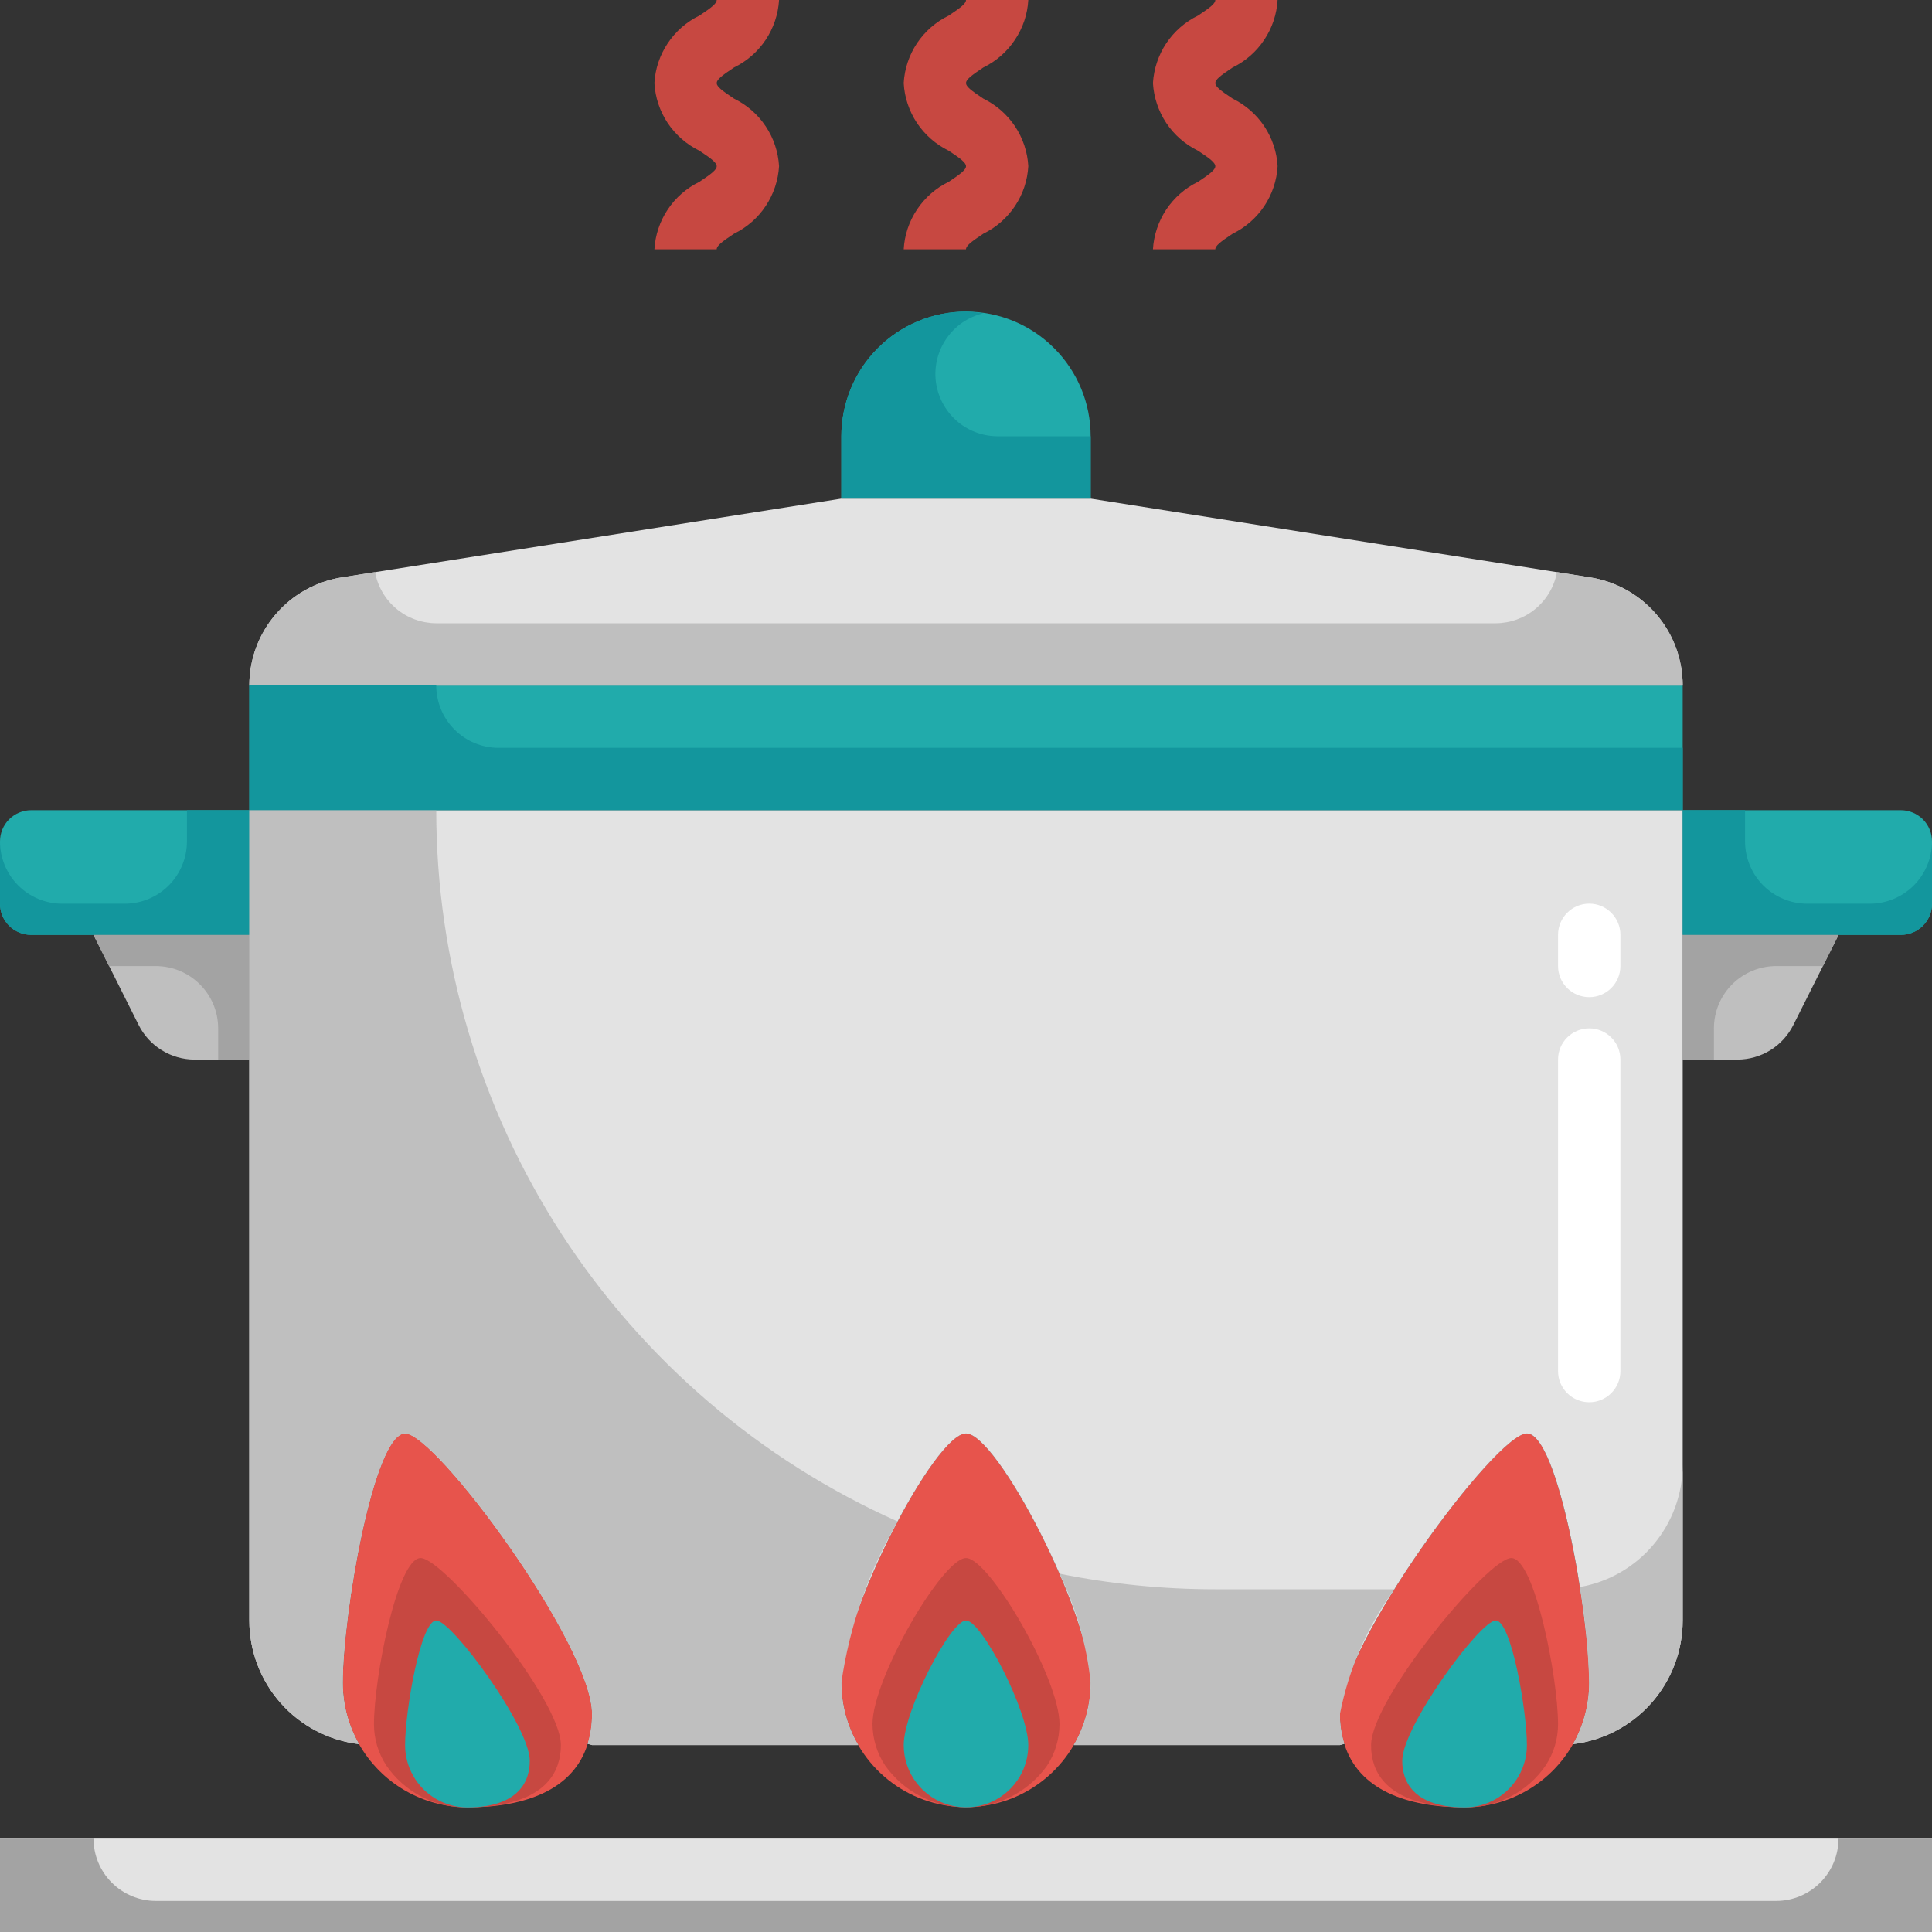 <svg width="25" height="25" viewBox="0 0 25 25" fill="none" xmlns="http://www.w3.org/2000/svg">
<rect x="0" y="0" width="25" height="25" fill="#333333" stroke="none"/>
<path d="M2.016 23.791H22.581H22.984H25V25.001H0V23.791H2.016Z" fill="#E3E3E3"/>
<path d="M4.645 22.568C4.508 22.326 4.436 22.052 4.436 21.774C4.436 20.883 4.839 18.548 5.242 18.548C5.645 18.548 7.661 21.286 7.661 22.177C7.663 22.308 7.644 22.439 7.605 22.564C7.423 23.161 6.794 23.387 6.048 23.387C5.763 23.386 5.483 23.31 5.236 23.166C4.99 23.023 4.786 22.816 4.645 22.568V22.568Z" fill="#E7544C"/>
<path d="M13.895 22.58C13.717 22.887 13.443 23.126 13.116 23.262C12.788 23.397 12.425 23.421 12.082 23.329C11.74 23.237 11.437 23.035 11.221 22.754C11.005 22.473 10.888 22.128 10.887 21.774C10.887 20.883 12.097 18.548 12.5 18.548C12.903 18.548 14.113 20.883 14.113 21.774C14.113 22.057 14.037 22.335 13.895 22.58V22.58Z" fill="#E7544C"/>
<path d="M20.355 22.568C20.214 22.816 20.01 23.023 19.764 23.166C19.517 23.31 19.237 23.386 18.952 23.387C18.206 23.387 17.577 23.161 17.395 22.564C17.356 22.439 17.337 22.308 17.339 22.177C17.339 21.286 19.355 18.548 19.758 18.548C20.161 18.548 20.564 20.883 20.564 21.774C20.564 22.052 20.492 22.326 20.355 22.568V22.568Z" fill="#E7544C"/>
<path d="M3.226 12.098V13.711H2.516C2.366 13.71 2.219 13.668 2.092 13.589C1.964 13.51 1.861 13.397 1.794 13.263L1.21 12.098H3.226Z" fill="#BFBFBF"/>
<path d="M23.791 12.098L23.206 13.263C23.139 13.397 23.036 13.51 22.909 13.589C22.781 13.668 22.634 13.71 22.484 13.711H21.774V12.098H23.791Z" fill="#BFBFBF"/>
<path d="M3.226 10.484V12.097H0.403C0.296 12.097 0.194 12.055 0.118 11.979C0.042 11.904 0 11.801 0 11.694V10.888C0 10.781 0.042 10.678 0.118 10.602C0.194 10.527 0.296 10.484 0.403 10.484H3.226Z" fill="#21ABAB"/>
<path d="M25 10.888V11.694C25 11.801 24.958 11.904 24.882 11.979C24.806 12.055 24.704 12.097 24.597 12.097H21.774V10.484H24.597C24.704 10.484 24.806 10.527 24.882 10.602C24.958 10.678 25 10.781 25 10.888Z" fill="#21ABAB"/>
<path d="M3.226 8.871H21.774V10.484H3.226V8.871Z" fill="#21ABAB"/>
<path d="M14.113 5.645V6.452H10.887V5.645C10.887 5.217 11.057 4.807 11.359 4.505C11.662 4.202 12.072 4.032 12.5 4.032C12.928 4.032 13.338 4.202 13.64 4.505C13.943 4.807 14.113 5.217 14.113 5.645V5.645Z" fill="#21ABAB"/>
<path d="M21.774 8.871H3.226C3.226 8.534 3.346 8.208 3.565 7.952C3.783 7.696 4.086 7.526 4.419 7.472L10.887 6.452H14.113L20.58 7.472C20.913 7.526 21.216 7.696 21.435 7.952C21.654 8.208 21.774 8.534 21.774 8.871V8.871Z" fill="#E3E3E3"/>
<path d="M21.774 20.968C21.774 21.362 21.629 21.743 21.368 22.038C21.106 22.333 20.746 22.522 20.355 22.569C20.492 22.327 20.564 22.053 20.564 21.775C20.564 20.884 20.161 18.549 19.758 18.549C19.355 18.549 17.338 21.287 17.338 22.178C17.337 22.309 17.356 22.44 17.395 22.565L17.338 22.581H13.895C14.037 22.336 14.112 22.058 14.113 21.775C14.113 20.884 12.903 18.549 12.5 18.549C12.097 18.549 10.887 20.884 10.887 21.775C10.887 22.058 10.962 22.336 11.105 22.581H7.661L7.605 22.565C7.643 22.44 7.662 22.309 7.661 22.178C7.661 21.287 5.645 18.549 5.242 18.549C4.838 18.549 4.435 20.884 4.435 21.775C4.435 22.053 4.508 22.327 4.645 22.569C4.254 22.522 3.893 22.333 3.632 22.038C3.37 21.743 3.226 21.362 3.226 20.968V10.484H21.774V20.968Z" fill="#E3E3E3"/>
<path d="M20.58 7.472L20.147 7.403C20.113 7.589 20.015 7.756 19.87 7.877C19.726 7.998 19.543 8.064 19.355 8.065H5.645C5.456 8.064 5.274 7.998 5.129 7.877C4.985 7.756 4.887 7.589 4.853 7.403L4.419 7.472C4.086 7.525 3.783 7.695 3.565 7.952C3.346 8.208 3.226 8.534 3.226 8.871H21.774C21.774 8.534 21.654 8.208 21.435 7.952C21.216 7.695 20.913 7.525 20.58 7.472V7.472Z" fill="#BFBFBF"/>
<path d="M12.903 5.645C12.706 5.643 12.517 5.57 12.371 5.438C12.225 5.306 12.132 5.126 12.109 4.93C12.087 4.735 12.137 4.538 12.25 4.377C12.362 4.215 12.53 4.101 12.721 4.055C12.648 4.042 12.574 4.034 12.5 4.032C12.072 4.032 11.662 4.202 11.359 4.505C11.057 4.807 10.887 5.217 10.887 5.645V6.452H14.113V5.645H12.903Z" fill="#13969D"/>
<path d="M24.194 11.694H23.387C23.173 11.694 22.968 11.609 22.817 11.458C22.666 11.307 22.581 11.101 22.581 10.888V10.484H21.774V12.097H24.597C24.704 12.097 24.806 12.055 24.882 11.979C24.958 11.904 25 11.801 25 11.694V10.888C25 11.101 24.915 11.307 24.764 11.458C24.613 11.609 24.408 11.694 24.194 11.694Z" fill="#13969D"/>
<path d="M22.984 12.501H23.589L23.791 12.098H21.774V13.711H22.178V13.307C22.178 13.093 22.263 12.888 22.414 12.737C22.565 12.586 22.77 12.501 22.984 12.501Z" fill="#A3A3A3"/>
<path d="M0.806 11.694H1.613C1.827 11.694 2.032 11.609 2.183 11.458C2.334 11.307 2.419 11.101 2.419 10.888V10.484H3.226V12.097H0.403C0.296 12.097 0.194 12.055 0.118 11.979C0.042 11.904 0 11.801 0 11.694V10.888C0 11.101 0.085 11.307 0.236 11.458C0.387 11.609 0.593 11.694 0.806 11.694Z" fill="#13969D"/>
<path d="M2.016 12.501H1.411L1.21 12.098H3.226V13.711H2.823V13.307C2.823 13.093 2.738 12.888 2.586 12.737C2.435 12.586 2.23 12.501 2.016 12.501Z" fill="#A3A3A3"/>
<path d="M1.21 23.791C1.21 24.005 1.295 24.21 1.446 24.361C1.597 24.512 1.802 24.598 2.016 24.598H22.984C23.198 24.598 23.403 24.512 23.554 24.361C23.705 24.21 23.79 24.005 23.79 23.791H25V25.001H0V23.791H1.21Z" fill="#A3A3A3"/>
<path d="M13.548 22.849C13.429 23.016 13.272 23.151 13.09 23.245C12.908 23.338 12.707 23.387 12.502 23.387C12.297 23.387 12.096 23.338 11.914 23.245C11.732 23.151 11.575 23.016 11.456 22.849C11.349 22.69 11.292 22.503 11.29 22.311C11.29 21.718 12.197 20.161 12.5 20.161C12.802 20.161 13.71 21.718 13.71 22.311C13.709 22.503 13.653 22.69 13.548 22.849Z" fill="#C74841"/>
<path d="M13.198 22.985C13.109 23.138 12.972 23.258 12.808 23.326C12.644 23.393 12.462 23.405 12.291 23.359C12.12 23.313 11.969 23.212 11.861 23.072C11.753 22.931 11.694 22.759 11.694 22.582C11.694 22.138 12.298 20.969 12.5 20.969C12.702 20.969 13.306 22.138 13.306 22.582C13.306 22.723 13.269 22.862 13.198 22.985V22.985Z" fill="#21ABAB"/>
<path d="M20.004 22.841C19.888 23.013 19.731 23.152 19.547 23.247C19.363 23.343 19.158 23.391 18.951 23.387C18.392 23.387 17.92 23.236 17.782 22.839C17.754 22.756 17.74 22.668 17.742 22.581C17.742 21.986 19.254 20.161 19.556 20.161C19.859 20.161 20.161 21.718 20.161 22.311C20.161 22.5 20.106 22.683 20.004 22.841V22.841Z" fill="#C74841"/>
<path d="M19.653 22.979C19.583 23.103 19.481 23.206 19.358 23.278C19.234 23.35 19.094 23.388 18.951 23.388C18.578 23.388 18.266 23.275 18.173 22.977C18.154 22.914 18.144 22.849 18.145 22.783C18.145 22.34 19.153 20.969 19.355 20.969C19.556 20.969 19.758 22.138 19.758 22.582C19.758 22.721 19.722 22.858 19.653 22.979Z" fill="#21ABAB"/>
<path d="M4.996 22.841C5.112 23.013 5.269 23.152 5.453 23.248C5.637 23.343 5.841 23.391 6.048 23.387C6.608 23.387 7.079 23.236 7.216 22.839C7.245 22.756 7.259 22.668 7.258 22.581C7.258 21.986 5.746 20.161 5.443 20.161C5.141 20.161 4.839 21.718 4.839 22.311C4.839 22.5 4.894 22.683 4.996 22.841V22.841Z" fill="#C74841"/>
<path d="M5.347 22.979C5.417 23.103 5.519 23.206 5.642 23.278C5.766 23.35 5.906 23.388 6.048 23.388C6.421 23.388 6.734 23.275 6.827 22.977C6.846 22.914 6.856 22.849 6.855 22.783C6.855 22.34 5.847 20.969 5.645 20.969C5.444 20.969 5.242 22.138 5.242 22.582C5.242 22.721 5.278 22.858 5.347 22.979V22.979Z" fill="#21ABAB"/>
<path d="M5.645 10.484H3.226V20.968C3.226 21.362 3.37 21.743 3.632 22.038C3.893 22.333 4.254 22.522 4.645 22.569C4.508 22.327 4.435 22.053 4.435 21.775C4.435 20.884 4.838 18.549 5.242 18.549C5.645 18.549 7.661 21.287 7.661 22.178C7.662 22.309 7.643 22.44 7.605 22.565L7.661 22.581H11.105C10.962 22.336 10.887 22.058 10.887 21.775C10.993 21.039 11.241 20.331 11.616 19.688C9.838 18.895 8.328 17.603 7.268 15.97C6.209 14.336 5.645 12.431 5.645 10.484V10.484Z" fill="#BFBFBF"/>
<path d="M13.71 20.363C13.925 20.807 14.062 21.284 14.113 21.775C14.113 22.058 14.037 22.336 13.895 22.581H17.339L17.395 22.565C17.356 22.44 17.337 22.309 17.339 22.178C17.453 21.595 17.694 21.045 18.044 20.565H15.726C15.049 20.565 14.373 20.498 13.71 20.363V20.363Z" fill="#BFBFBF"/>
<path d="M20.443 20.536C20.512 20.946 20.553 21.36 20.564 21.775C20.564 22.053 20.492 22.327 20.355 22.569C20.746 22.522 21.107 22.333 21.368 22.038C21.63 21.743 21.774 21.363 21.774 20.968V18.952C21.774 19.331 21.64 19.697 21.397 19.986C21.154 20.276 20.816 20.471 20.443 20.536V20.536Z" fill="#BFBFBF"/>
<path d="M3.226 8.87H5.645C5.645 9.084 5.73 9.289 5.881 9.44C6.032 9.592 6.238 9.677 6.451 9.677H21.774V10.483H3.226V8.87Z" fill="#13969D"/>
<path d="M20.968 13.71C20.968 13.487 20.787 13.307 20.565 13.307C20.342 13.307 20.161 13.487 20.161 13.71V17.742C20.161 17.965 20.342 18.145 20.565 18.145C20.787 18.145 20.968 17.965 20.968 17.742V13.71Z" fill="white"/>
<path d="M20.968 12.097C20.968 11.874 20.787 11.693 20.565 11.693C20.342 11.693 20.161 11.874 20.161 12.097V12.5C20.161 12.723 20.342 12.903 20.565 12.903C20.787 12.903 20.968 12.723 20.968 12.5V12.097Z" fill="white"/>
<path d="M9.274 3.226H8.468C8.479 3.042 8.538 2.864 8.641 2.71C8.743 2.557 8.885 2.433 9.05 2.353C9.208 2.248 9.274 2.196 9.274 2.151C9.274 2.106 9.208 2.054 9.05 1.95C8.884 1.869 8.743 1.745 8.64 1.592C8.538 1.438 8.478 1.26 8.468 1.075C8.478 0.891 8.538 0.713 8.641 0.559C8.743 0.406 8.884 0.282 9.05 0.202C9.208 0.097 9.274 0.046 9.274 0H10.081C10.07 0.184 10.01 0.362 9.908 0.515C9.805 0.669 9.664 0.792 9.498 0.873C9.34 0.978 9.274 1.03 9.274 1.075C9.274 1.119 9.34 1.171 9.498 1.276C9.664 1.357 9.806 1.48 9.908 1.634C10.011 1.788 10.07 1.966 10.081 2.15C10.07 2.335 10.01 2.513 9.908 2.666C9.806 2.82 9.664 2.943 9.498 3.024C9.34 3.129 9.274 3.18 9.274 3.226Z" fill="#C74841"/>
<path d="M12.5 3.226H11.694C11.704 3.042 11.764 2.864 11.867 2.71C11.969 2.557 12.11 2.433 12.276 2.353C12.434 2.248 12.5 2.196 12.5 2.151C12.5 2.106 12.434 2.054 12.276 1.95C12.11 1.869 11.969 1.745 11.866 1.592C11.764 1.438 11.704 1.26 11.694 1.075C11.704 0.891 11.764 0.713 11.866 0.559C11.969 0.406 12.11 0.282 12.276 0.202C12.434 0.097 12.5 0.046 12.5 0H13.306C13.296 0.184 13.236 0.362 13.133 0.515C13.031 0.669 12.89 0.792 12.724 0.873C12.566 0.978 12.5 1.03 12.5 1.075C12.5 1.119 12.566 1.171 12.724 1.276C12.89 1.357 13.031 1.48 13.134 1.634C13.236 1.788 13.296 1.966 13.306 2.15C13.296 2.335 13.236 2.513 13.134 2.666C13.031 2.82 12.89 2.943 12.724 3.024C12.566 3.129 12.5 3.18 12.5 3.226Z" fill="#C74841"/>
<path d="M15.726 3.226H14.919C14.93 3.042 14.99 2.864 15.092 2.71C15.195 2.557 15.336 2.433 15.502 2.353C15.66 2.248 15.726 2.196 15.726 2.151C15.726 2.106 15.66 2.054 15.502 1.95C15.336 1.869 15.194 1.745 15.092 1.592C14.99 1.438 14.93 1.26 14.919 1.075C14.93 0.891 14.99 0.713 15.092 0.559C15.195 0.406 15.336 0.282 15.502 0.202C15.66 0.097 15.726 0.046 15.726 0H16.532C16.521 0.184 16.462 0.362 16.359 0.515C16.257 0.669 16.116 0.792 15.95 0.873C15.792 0.978 15.726 1.03 15.726 1.075C15.726 1.119 15.792 1.171 15.95 1.276C16.116 1.357 16.257 1.48 16.36 1.634C16.462 1.788 16.522 1.966 16.532 2.15C16.522 2.335 16.462 2.513 16.36 2.666C16.257 2.82 16.116 2.943 15.95 3.024C15.792 3.129 15.726 3.18 15.726 3.226Z" fill="#C74841"/>
</svg>
